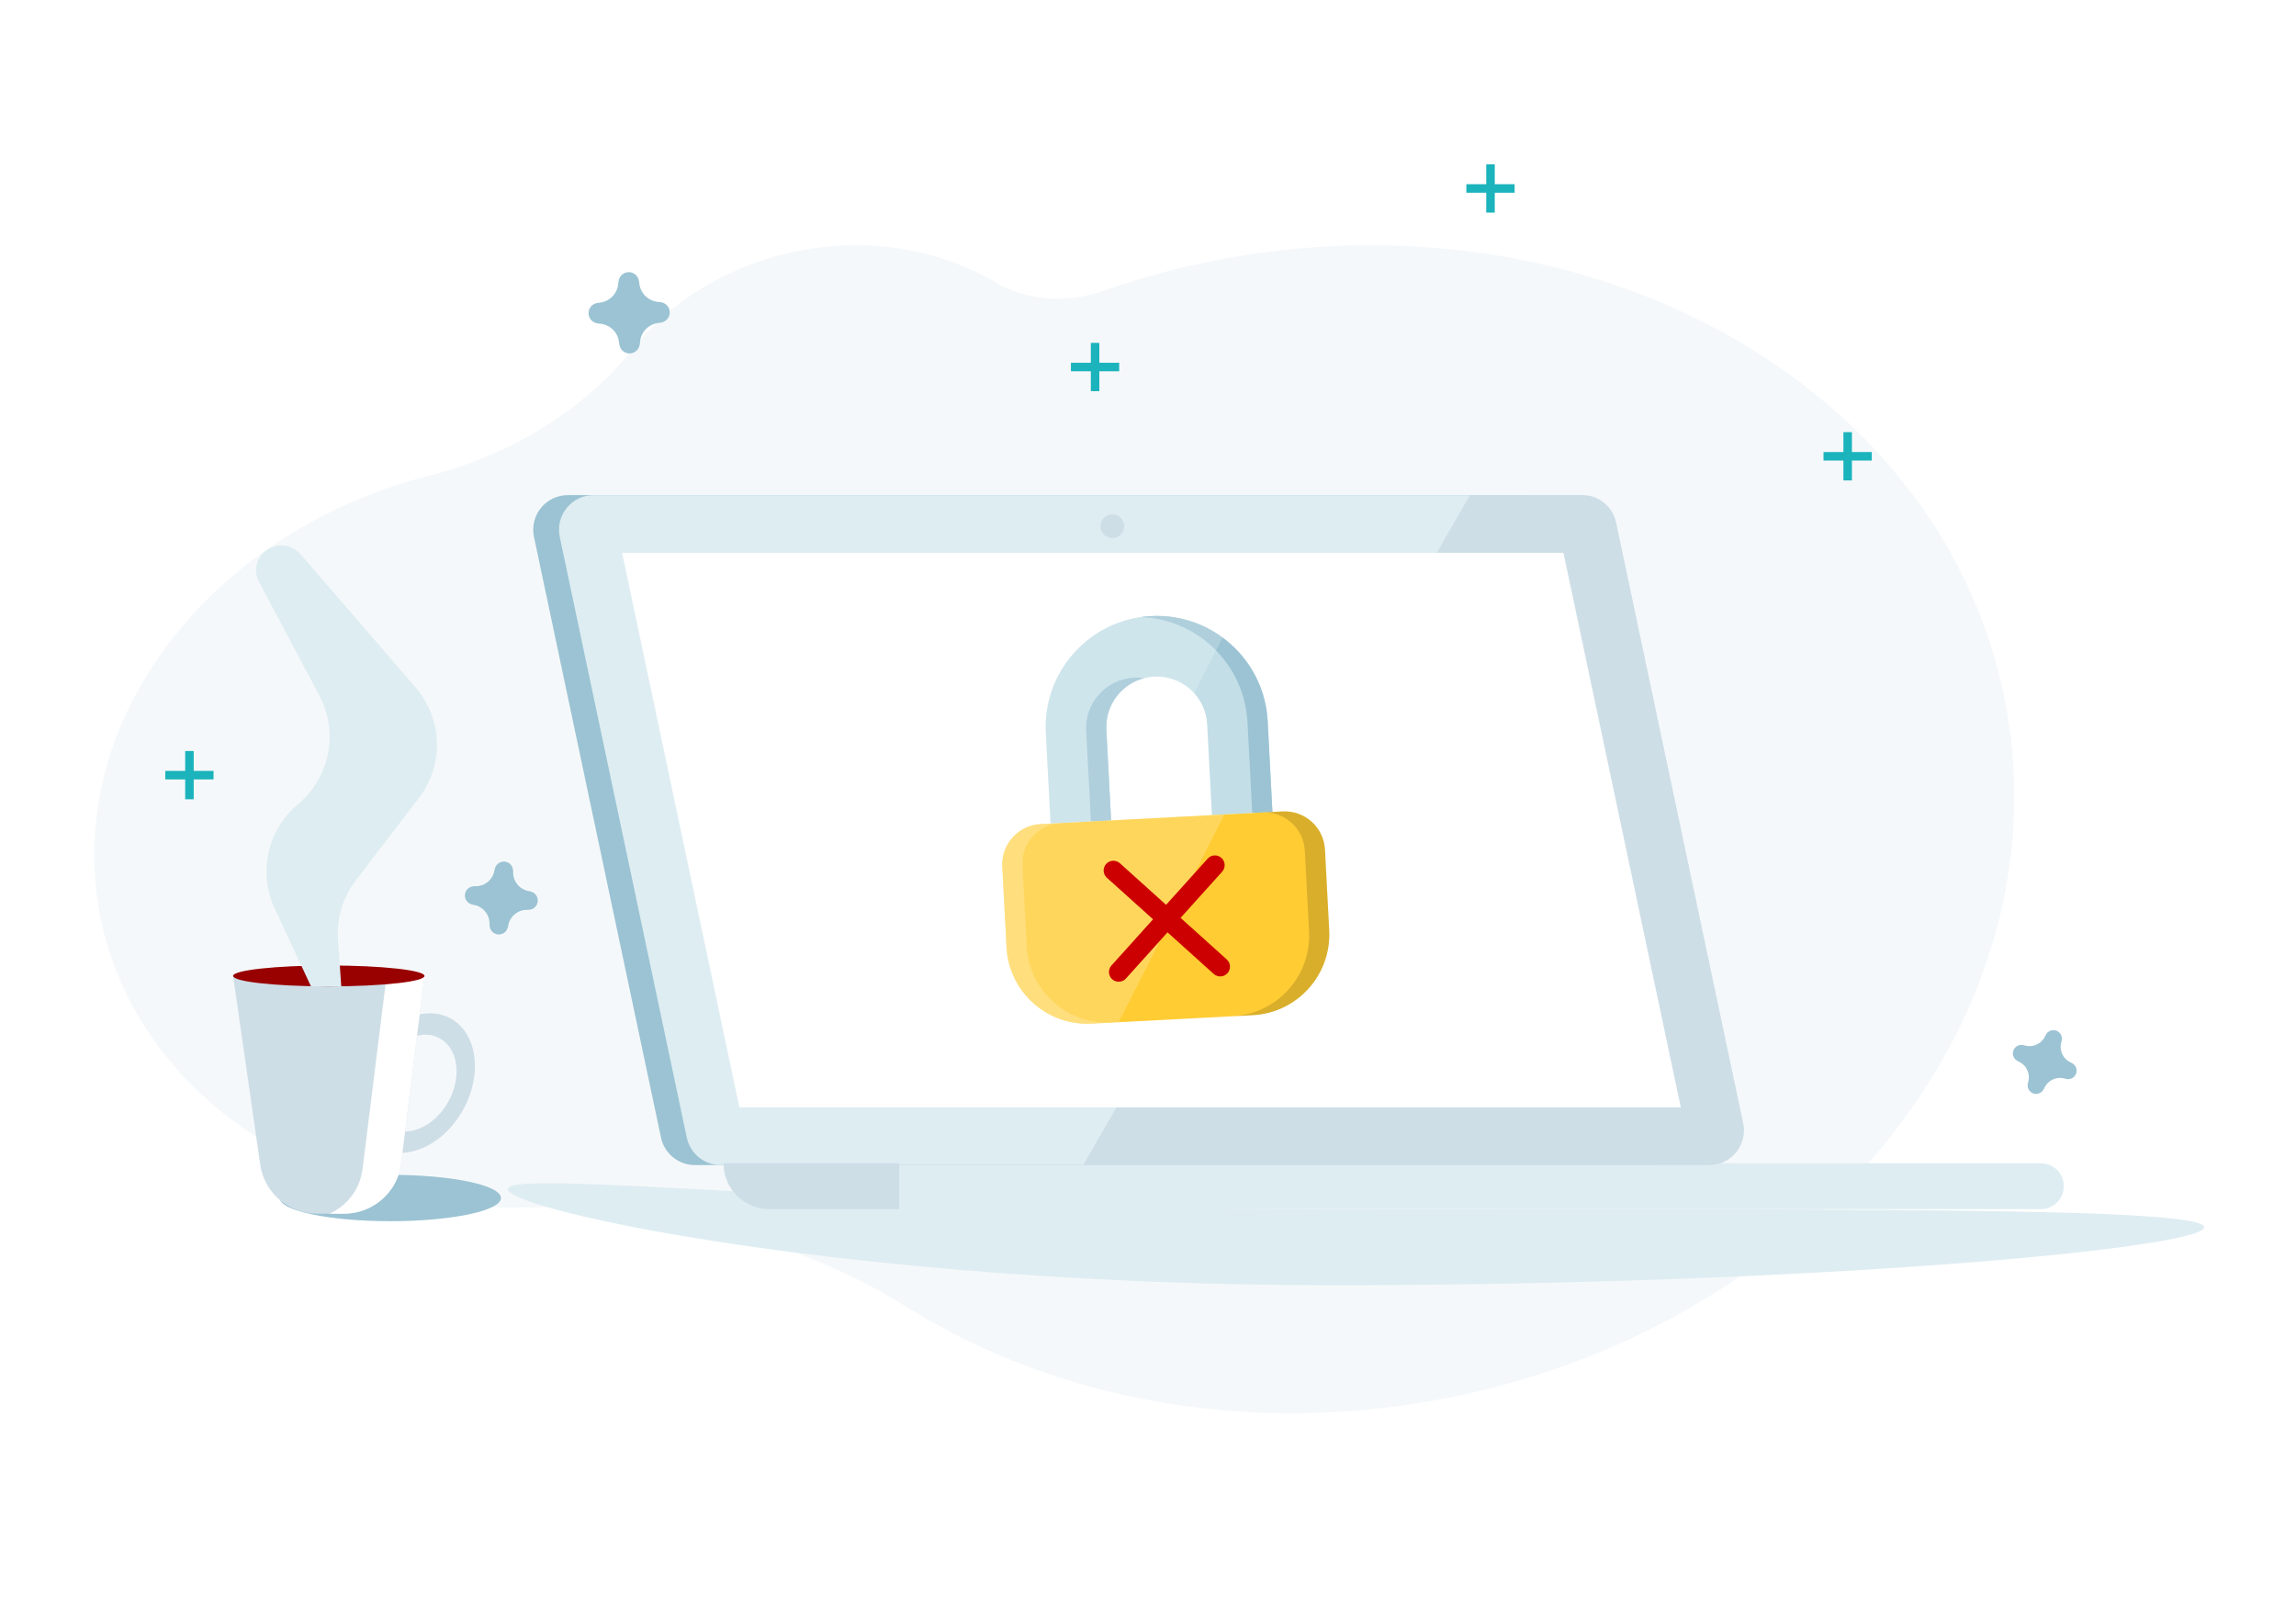 <svg width="180" height="126" xmlns="http://www.w3.org/2000/svg" xmlns:xlink="http://www.w3.org/1999/xlink">
 <title>Group 2</title>
 <defs>
  <polygon points="0,0.001 132.93,0.001 132.93,7.68 0,7.68 " id="path-1"/>
  <polygon points="0,0 17,0 17,18.848 0,18.848 " id="path-3"/>
  <filter id="filter-5"/>
  <filter id="filter-6"/>
  <filter id="filter-7"/>
  <filter id="filter-8"/>
 </defs>
 <g>
  <title>Layer 1</title>
  <g fill-rule="evenodd" fill="none" id="Symbols">
   <g id="Contenedor_Error">
    <g id="Group-2">
     <g id="Group">
      <g opacity="0.2" id="a.-backgrounds-/-shapes-/-curve-A" fill="#CEDEE7">
       <g id="svg_1" transform="rotate(-10 82.894 65.502) translate(-75.007 -108.183)">
        <path id="Primary-color" d="m141.079,209.12c-0.394,-0.334 -0.781,-0.671 -1.161,-1.012c-7.639,-6.868 -17.76,-11.351 -28.728,-13.036c-6.657,-1.023 -13.027,-3.71 -18.175,-8.064c-13.482,-11.402 -13.497,-29.788 -0.034,-41.206c5.939,-5.036 13.513,-7.851 21.279,-8.444c6.648,-0.508 12.895,-2.961 17.507,-7.044c0.059,-0.053 0.119,-0.105 0.179,-0.157c7.869,-6.79 20.597,-6.858 28.561,-0.148c0.046,0.038 0.091,0.077 0.136,0.116c2.127,1.826 5.198,2.624 8.173,2.135c16.964,-2.787 35.207,1.377 48.346,12.492c20.994,17.76 20.994,46.607 0,64.367c-21.01,17.774 -55.074,17.774 -76.084,-0"/>
       </g>
      </g>
      <path fill="#DEEDF2" id="Fill-1" d="m172.803,96.221c0,1.64 -30.574,4.55 -68.29,4.55c-37.715,0 -64.71,-5.896 -64.71,-7.536c0,-1.64 26.995,1.598 64.71,1.598c37.716,0 68.29,-0.251 68.29,1.389"/>
      <g id="Group-5">
       <mask id="mask-2">
        <use id="svg_2" xlink:href="#path-1"/>
       </mask>
       <g id="Clip-4"/>
       <path mask="url(#mask-2)" fill="#9BC3D3" id="Fill-3" d="m172.733,95.03c0,1.889 -30.558,3.42 -68.254,3.42c-37.696,0 -64.676,-4.951 -64.676,-6.84c0,-1.889 26.981,0 64.676,0c37.696,0 68.254,1.531 68.254,3.42"/>
      </g>
      <path opacity="0.505" fill="#FFFFFF" id="Fill-1" d="m6.303,14.77c1.381,0 2.5,1.791 2.5,4c0,2.209 -1.119,4 -2.5,4c-1.381,0 -2.5,-1.791 -2.5,-4c0,-2.209 1.119,-4 2.5,-4"/>
      <g id="f.-objects-/-devices-/-laptop-computer-A">
       <g id="laptop-computer">
        <path fill="#DEEDF2" id="Fill-1" d="m161.798,93.008c0,0.496 -0.201,0.946 -0.527,1.27c-0.325,0.326 -0.774,0.527 -1.27,0.527l-99.681,0c-1.985,0 -3.595,-1.61 -3.595,-3.595l103.276,0c0.992,0 1.798,0.804 1.798,1.798"/>
        <path fill="#9BC3D3" id="Fill-2" d="m129.557,91.349l-75.085,0c-1.28,0 -2.386,-0.899 -2.652,-2.155l-9.957,-47.092c-0.358,-1.691 0.928,-3.283 2.652,-3.283l75.081,0c1.28,0 2.386,0.898 2.652,2.155l9.961,47.092c0.358,1.691 -0.928,3.283 -2.652,3.283"/>
        <path fill="#DEEDF2" id="Fill-3" d="m134.004,91.349l-77.511,0c-1.28,0 -2.386,-0.899 -2.652,-2.155l-9.957,-47.092c-0.358,-1.691 0.928,-3.283 2.652,-3.283l77.508,0c1.28,0 2.386,0.898 2.652,2.155l9.961,47.092c0.358,1.691 -0.928,3.283 -2.652,3.283"/>
        <path fill="#CEDEE7" id="Fill-4" d="m134.004,91.349l-49.086,0l30.329,-52.531l8.797,0c1.28,0 2.385,0.899 2.651,2.155l9.96,47.092c0.358,1.69 -0.928,3.283 -2.651,3.283"/>
        <polygon points="57.965,86.824 48.772,43.344 122.571,43.344 131.768,86.824 " fill="#FFFFFF" id="Fill-5"/>
        <path fill="#CEDEE7" id="Fill-6" d="m70.493,91.21l0,3.595l-10.173,0c-1.986,0 -3.595,-1.61 -3.595,-3.595l13.768,0z"/>
        <path fill="#CEDEE7" id="Fill-7" d="m88.134,41.26c0,0.516 -0.418,0.934 -0.934,0.934c-0.516,0 -0.934,-0.418 -0.934,-0.934c0,-0.516 0.418,-0.934 0.934,-0.934c0.516,0 0.934,0.418 0.934,0.934"/>
        <path fill="#FFFFFF" id="Fill-8" d="m106.129,65.084c0,8.354 -6.773,15.127 -15.127,15.127c-8.354,0 -15.127,-6.773 -15.127,-15.127c0,-8.354 6.773,-15.127 15.127,-15.127c8.354,0 15.127,6.773 15.127,15.127"/>
       </g>
      </g>
      <g opacity="0.378" id="Group-3">
       <mask id="mask-4">
        <use id="svg_3" xlink:href="#path-3"/>
       </mask>
       <g id="Clip-2"/>
       <path mask="url(#mask-4)" fill="#FFFFFF" id="Fill-1" d="m162.711,0.634c2.26,0 4.093,2.042 4.093,4.56c0,2.518 -1.832,4.56 -4.093,4.56c-2.26,0 -4.093,-2.042 -4.093,-4.56c0,-2.518 1.832,-4.56 4.093,-4.56"/>
      </g>
      <g id="d.-food-&amp;-drinks-/-coffee-cup-C">
       <g id="Group-7">
        <path fill="#9BC3D3" id="Fill-1" d="m39.274,93.932c0,1.004 -3.882,1.818 -8.67,1.818c-4.788,0 -8.67,-0.814 -8.67,-1.818c0,-1.004 3.882,-1.818 8.67,-1.818c4.788,0 8.67,0.814 8.67,1.818"/>
        <path fill="#CEDEE7" id="Fill-2" d="m35.199,86.283c-0.797,1.5 -2.177,2.423 -3.439,2.429c-0.38,0.002 -0.748,-0.081 -1.088,-0.255c-0.15,-0.077 -0.289,-0.171 -0.416,-0.278c-1.106,-0.923 -1.29,-2.867 -0.363,-4.62c0.663,-1.25 1.733,-2.098 2.801,-2.348c0.6,-0.142 1.199,-0.097 1.726,0.174c1.352,0.696 1.754,2.624 0.988,4.454c-0.061,0.148 -0.13,0.297 -0.209,0.443m0.054,-6.468c-0.718,-0.369 -1.531,-0.45 -2.349,-0.285c-1.59,0.317 -3.201,1.563 -4.187,3.424c-1.495,2.821 -0.991,5.988 1.124,7.073c0.136,0.07 0.275,0.128 0.416,0.178c0.413,0.144 0.848,0.204 1.293,0.186c1.784,-0.07 3.708,-1.389 4.827,-3.503c0.184,-0.346 0.336,-0.696 0.461,-1.048c0.886,-2.518 0.271,-5.072 -1.584,-6.025"/>
        <path fill="#CEDEE7" id="Fill-3" d="m33.279,76.52c0,0.009 -0.002,0.016 -0.004,0.025l0,0.004l-0.372,2.983l-0.209,1.681l-0.577,4.629l-0.357,2.872l-0.211,1.679l-0.105,0.853c-0.121,0.969 -0.55,1.832 -1.188,2.501c-0.829,0.876 -2.011,1.416 -3.308,1.416l-2.06,0c-2.09,0 -3.883,-1.402 -4.389,-3.354c-0.043,-0.157 -0.075,-0.318 -0.098,-0.482l-1.592,-11.079l-0.532,-3.698c-0.002,-0.009 -0.004,-0.019 -0.004,-0.028l15.005,0z"/>
        <path fill="#FFFFFF" id="Fill-4" d="m33.279,76.52c0,0.009 -0.002,0.016 -0.004,0.025l0,0.004l-0.372,2.983l-0.209,1.681l-0.577,4.629l-0.357,2.872l-0.211,1.679l-0.105,0.853c-0.121,0.969 -0.55,1.832 -1.188,2.501c-0.829,0.876 -2.011,1.416 -3.308,1.416l-1.102,0c0.525,-0.241 0.997,-0.58 1.388,-0.994c0.638,-0.668 1.066,-1.532 1.188,-2.501l0.105,-0.853l0.211,-1.679l0.357,-2.872l0.577,-4.629l0.209,-1.681l0.372,-2.983l0,-0.004c0.002,-0.009 0.004,-0.016 0.004,-0.025"/>
        <path fill="#990000" id="Fill-5" d="m33.279,76.52c0,0.217 -0.774,0.414 -2.036,0.561c-1.368,0.158 -3.311,0.258 -5.467,0.258c-2.156,0 -4.099,-0.1 -5.467,-0.258c-1.262,-0.147 -2.036,-0.344 -2.036,-0.561c0,-0.452 3.359,-0.819 7.503,-0.819c4.143,0 7.503,0.367 7.503,0.819"/>
        <path fill="#DEEDF2" id="Fill-6" d="m32.834,62.58l-4.925,6.431c-1.023,1.335 -1.523,2.988 -1.409,4.656l0.141,2.04l0.087,1.253l0.026,0.372c-0.32,0.005 -0.647,0.007 -0.978,0.007c-0.296,0 -0.588,-0.002 -0.874,-0.006c-0.179,-0.002 -0.355,-0.005 -0.529,-0.009l-0.17,-0.365l-0.571,-1.225l-2.098,-4.499c-1.318,-2.824 -0.569,-6.162 1.833,-8.186c1.614,-1.359 2.475,-3.307 2.475,-5.289c0,-1.092 -0.262,-2.196 -0.803,-3.217l-4.741,-8.932c-0.534,-1.003 -0.083,-2.239 0.977,-2.685c0.252,-0.106 0.516,-0.157 0.779,-0.157c0.568,0 1.124,0.242 1.51,0.687l1.236,1.431l7.774,9.002c2.144,2.482 2.252,6.088 0.261,8.689"/>
       </g>
      </g>
      <path fill="#9BC3D3" id="Fill-28" d="m162.361,83.314c-0.629,-0.275 -0.953,-0.977 -0.752,-1.634c0.016,-0.048 0.026,-0.099 0.03,-0.149c0.053,-0.362 -0.196,-0.699 -0.558,-0.753c-0.26,-0.039 -0.518,0.08 -0.658,0.302c-0.03,0.041 -0.056,0.086 -0.076,0.133c-0.274,0.629 -0.977,0.953 -1.634,0.752c-0.048,-0.016 -0.098,-0.026 -0.149,-0.03c-0.362,-0.053 -0.699,0.197 -0.753,0.558c-0.038,0.26 0.08,0.518 0.302,0.658c0.041,0.03 0.085,0.056 0.132,0.076c0.629,0.274 0.953,0.977 0.753,1.634c-0.016,0.048 -0.026,0.098 -0.03,0.149c-0.053,0.362 0.197,0.699 0.558,0.753c0.26,0.038 0.518,-0.08 0.658,-0.303c0.03,-0.041 0.056,-0.085 0.076,-0.132c0.275,-0.629 0.977,-0.953 1.634,-0.752c0.048,0.016 0.099,0.026 0.149,0.03c0.362,0.054 0.699,-0.197 0.753,-0.558c0.038,-0.26 -0.08,-0.518 -0.302,-0.658c-0.041,-0.03 -0.086,-0.056 -0.133,-0.076"/>
      <path transform="rotate(-15 39.302 70.412) translate(-49.499 -124.642)" fill="#9BC3D3" id="Fill-28-Copy-3" d="m91.051,195.1c-0.688,-0.3 -1.041,-1.069 -0.822,-1.787c0.017,-0.053 0.028,-0.108 0.033,-0.163c0.058,-0.396 -0.214,-0.765 -0.61,-0.823c-0.284,-0.042 -0.566,0.087 -0.719,0.33c-0.033,0.045 -0.061,0.094 -0.083,0.145c-0.3,0.689 -1.068,1.042 -1.786,0.823c-0.053,-0.017 -0.108,-0.028 -0.163,-0.033c-0.396,-0.058 -0.764,0.215 -0.823,0.611c-0.042,0.285 0.087,0.566 0.33,0.72c0.045,0.033 0.093,0.061 0.145,0.083c0.688,0.3 1.042,1.069 0.823,1.787c-0.017,0.053 -0.029,0.108 -0.033,0.163c-0.058,0.396 0.215,0.765 0.61,0.824c0.284,0.042 0.566,-0.088 0.72,-0.331c0.033,-0.045 0.061,-0.093 0.083,-0.145c0.301,-0.688 1.068,-1.043 1.786,-0.823c0.053,0.017 0.108,0.028 0.163,0.033c0.396,0.059 0.764,-0.215 0.823,-0.611c0.042,-0.284 -0.088,-0.567 -0.33,-0.72c-0.045,-0.033 -0.093,-0.061 -0.145,-0.083"/>
      <path transform="rotate(-21 49.323 24.525) translate(-59.52 -78.755)" fill="#9BC3D3" id="Fill-28-Copy-2" d="m111.343,103.332c-0.764,-0.334 -1.157,-1.187 -0.913,-1.986c0.019,-0.059 0.031,-0.12 0.036,-0.181c0.065,-0.44 -0.238,-0.85 -0.678,-0.915c-0.316,-0.047 -0.629,0.097 -0.799,0.367c-0.037,0.05 -0.068,0.104 -0.093,0.161c-0.334,0.765 -1.187,1.158 -1.985,0.915c-0.059,-0.019 -0.12,-0.031 -0.181,-0.036c-0.44,-0.065 -0.849,0.239 -0.914,0.679c-0.047,0.316 0.097,0.629 0.367,0.8c0.05,0.037 0.103,0.068 0.161,0.093c0.764,0.333 1.157,1.187 0.914,1.986c-0.019,0.059 -0.032,0.12 -0.037,0.181c-0.065,0.44 0.239,0.85 0.678,0.915c0.316,0.046 0.629,-0.098 0.8,-0.368c0.037,-0.05 0.068,-0.104 0.092,-0.161c0.334,-0.765 1.187,-1.158 1.985,-0.915c0.059,0.019 0.12,0.031 0.181,0.036c0.44,0.065 0.849,-0.239 0.915,-0.679c0.047,-0.316 -0.097,-0.63 -0.367,-0.8c-0.05,-0.037 -0.104,-0.068 -0.161,-0.092"/>
      <g id="Group-8" filter="url(#filter-5)">
       <g id="svg_4">
        <polygon points="85.518,30.669 86.186,30.669 86.186,26.884 85.518,26.884 " fill="#1BB3BC" id="Fill-5"/>
        <polygon points="83.958,29.11 87.742,29.11 87.742,28.443 83.958,28.443 " fill="#1BB3BC" id="Fill-7"/>
       </g>
      </g>
      <g id="Group-8-Copy" filter="url(#filter-6)">
       <g id="svg_5">
        <polygon points="144.518,37.669 145.186,37.669 145.186,33.884 144.518,33.884 " fill="#1BB3BC" id="Fill-5"/>
        <polygon points="142.958,36.11 146.742,36.11 146.742,35.443 142.958,35.443 " fill="#1BB3BC" id="Fill-7"/>
       </g>
      </g>
      <g id="Group-8-Copy-3" filter="url(#filter-7)">
       <g id="svg_6">
        <polygon points="116.518,16.669 117.186,16.669 117.186,12.884 116.518,12.884 " fill="#1BB3BC" id="Fill-5"/>
        <polygon points="114.958,15.11 118.742,15.11 118.742,14.443 114.958,14.443 " fill="#1BB3BC" id="Fill-7"/>
       </g>
      </g>
      <g id="Group-8-Copy-2" filter="url(#filter-8)">
       <g id="svg_7">
        <polygon points="14.518,62.669 15.186,62.669 15.186,58.884 14.518,58.884 " fill="#1BB3BC" id="Fill-5"/>
        <polygon points="12.958,61.11 16.742,61.11 16.742,60.443 12.958,60.443 " fill="#1BB3BC" id="Fill-7"/>
       </g>
      </g>
     </g>
     <g id="Group">
      <g transform="rotate(-3 91.06 64.118) translate(-19 -19)" id="E.-services/A.-Finance/e.-Security/AE070-security-error-|-🔍-error,-wrong,-password,-pin,-security,-seguridad,-candado,-contraseña,-incorrecta">
       <g id="01.-Finance-/-e.-Security-/AE070-security-error-|-🔍-error,-wrong,-password,-pin,-security,-seguridad,-candado,-contraseña,-incorrecta">
        <path fill="#C3DEE7" id="Path-Copy" d="m101.351,83.118l0,-7.125c0,-4.809 3.899,-8.708 8.708,-8.708c4.809,0 8.708,3.899 8.708,8.708l0,7.125l-4.75,0l0,-7.125c0,-2.186 -1.772,-3.958 -3.958,-3.958c-2.163,0 -3.921,1.735 -3.958,3.89l-0.001,0.068l0,7.125l-4.75,0z"/>
        <path fill="#9BC3D3" id="Combined-Shape-Copy-2" d="m108.476,72.034c0.27,0 0.535,0.027 0.79,0.079c-1.784,0.363 -3.132,1.927 -3.164,3.811l-0.001,7.193l-1.583,0l0.001,-7.193c0.036,-2.155 1.794,-3.89 3.958,-3.89zm1.583,-4.75c4.809,0 8.708,3.899 8.708,8.708l0,7.125l-1.583,0l0,-7.125c0,-4.542 -3.478,-8.272 -7.916,-8.673c0.26,-0.024 0.524,-0.036 0.791,-0.036z"/>
        <path fill="#FFCC33" id="Path-Copy-2" d="m119.56,83.118c1.749,0 3.167,1.418 3.167,3.167l0,6.333c0,3.498 -2.836,6.333 -6.333,6.333l-12.667,0c-3.498,0 -6.333,-2.836 -6.333,-6.333l0,-6.333c0,-1.749 1.418,-3.167 3.167,-3.167l19,0z"/>
        <path fill="#000000" fill-opacity="0.15" id="Combined-Shape-Copy-3" d="m119.56,83.118c1.749,0 3.167,1.418 3.167,3.167l0,6.333c0,3.498 -2.836,6.333 -6.333,6.333l-1.583,0c3.498,0 6.333,-2.836 6.333,-6.333l0,0l0,-6.333c0,-1.749 -1.418,-3.167 -3.167,-3.167l0,0l1.583,0z"/>
        <path fill="#FFFFFF" fill-opacity="0.2" id="Combined-Shape-Copy-4" d="m100.56,83.118c-1.749,0 -3.167,1.418 -3.167,3.167l0,6.333c0,3.498 2.836,6.333 6.333,6.333l1.583,0c-3.498,0 -6.333,-2.836 -6.333,-6.333l0,0l0,-6.333c0,-1.749 1.418,-3.167 3.167,-3.167l0,0l-1.583,0z"/>
        <path opacity="0.2" fill="#FFFFFF" id="Combined-Shape-Copy-5" d="m110.06,67.284c2.096,0 4.02,0.741 5.523,1.975l-2.448,4.24c-0.726,-0.894 -1.833,-1.465 -3.075,-1.465c-2.163,0 -3.921,1.735 -3.958,3.89l-0.001,7.193l-4.75,0l0,-7.125c0,-4.809 3.899,-8.708 8.708,-8.708z"/>
        <path opacity="0.2" fill="#FFFFFF" id="Combined-Shape-Copy-6" d="m115.008,83.117l-9.142,15.833l-2.14,0c-3.498,0 -6.333,-2.836 -6.333,-6.333l0,-6.333c0,-1.749 1.418,-3.167 3.167,-3.167l14.448,-0z"/>
        <path fill="#CC0000" id="Path" d="m114.586,86.508c0.298,0.298 0.298,0.782 0,1.081l-3.445,3.445l3.445,3.445c0.298,0.298 0.298,0.782 0,1.081c-0.298,0.298 -0.782,0.298 -1.081,0l-3.445,-3.445l-3.445,3.445c-0.298,0.298 -0.782,0.298 -1.081,0c-0.298,-0.298 -0.298,-0.782 0,-1.081l3.445,-3.445l-3.445,-3.445c-0.298,-0.298 -0.298,-0.782 0,-1.081c0.298,-0.298 0.782,-0.298 1.081,0l3.445,3.445l3.445,-3.445c0.298,-0.298 0.782,-0.298 1.081,0z"/>
       </g>
      </g>
     </g>
    </g>
   </g>
  </g>
 </g>
</svg>